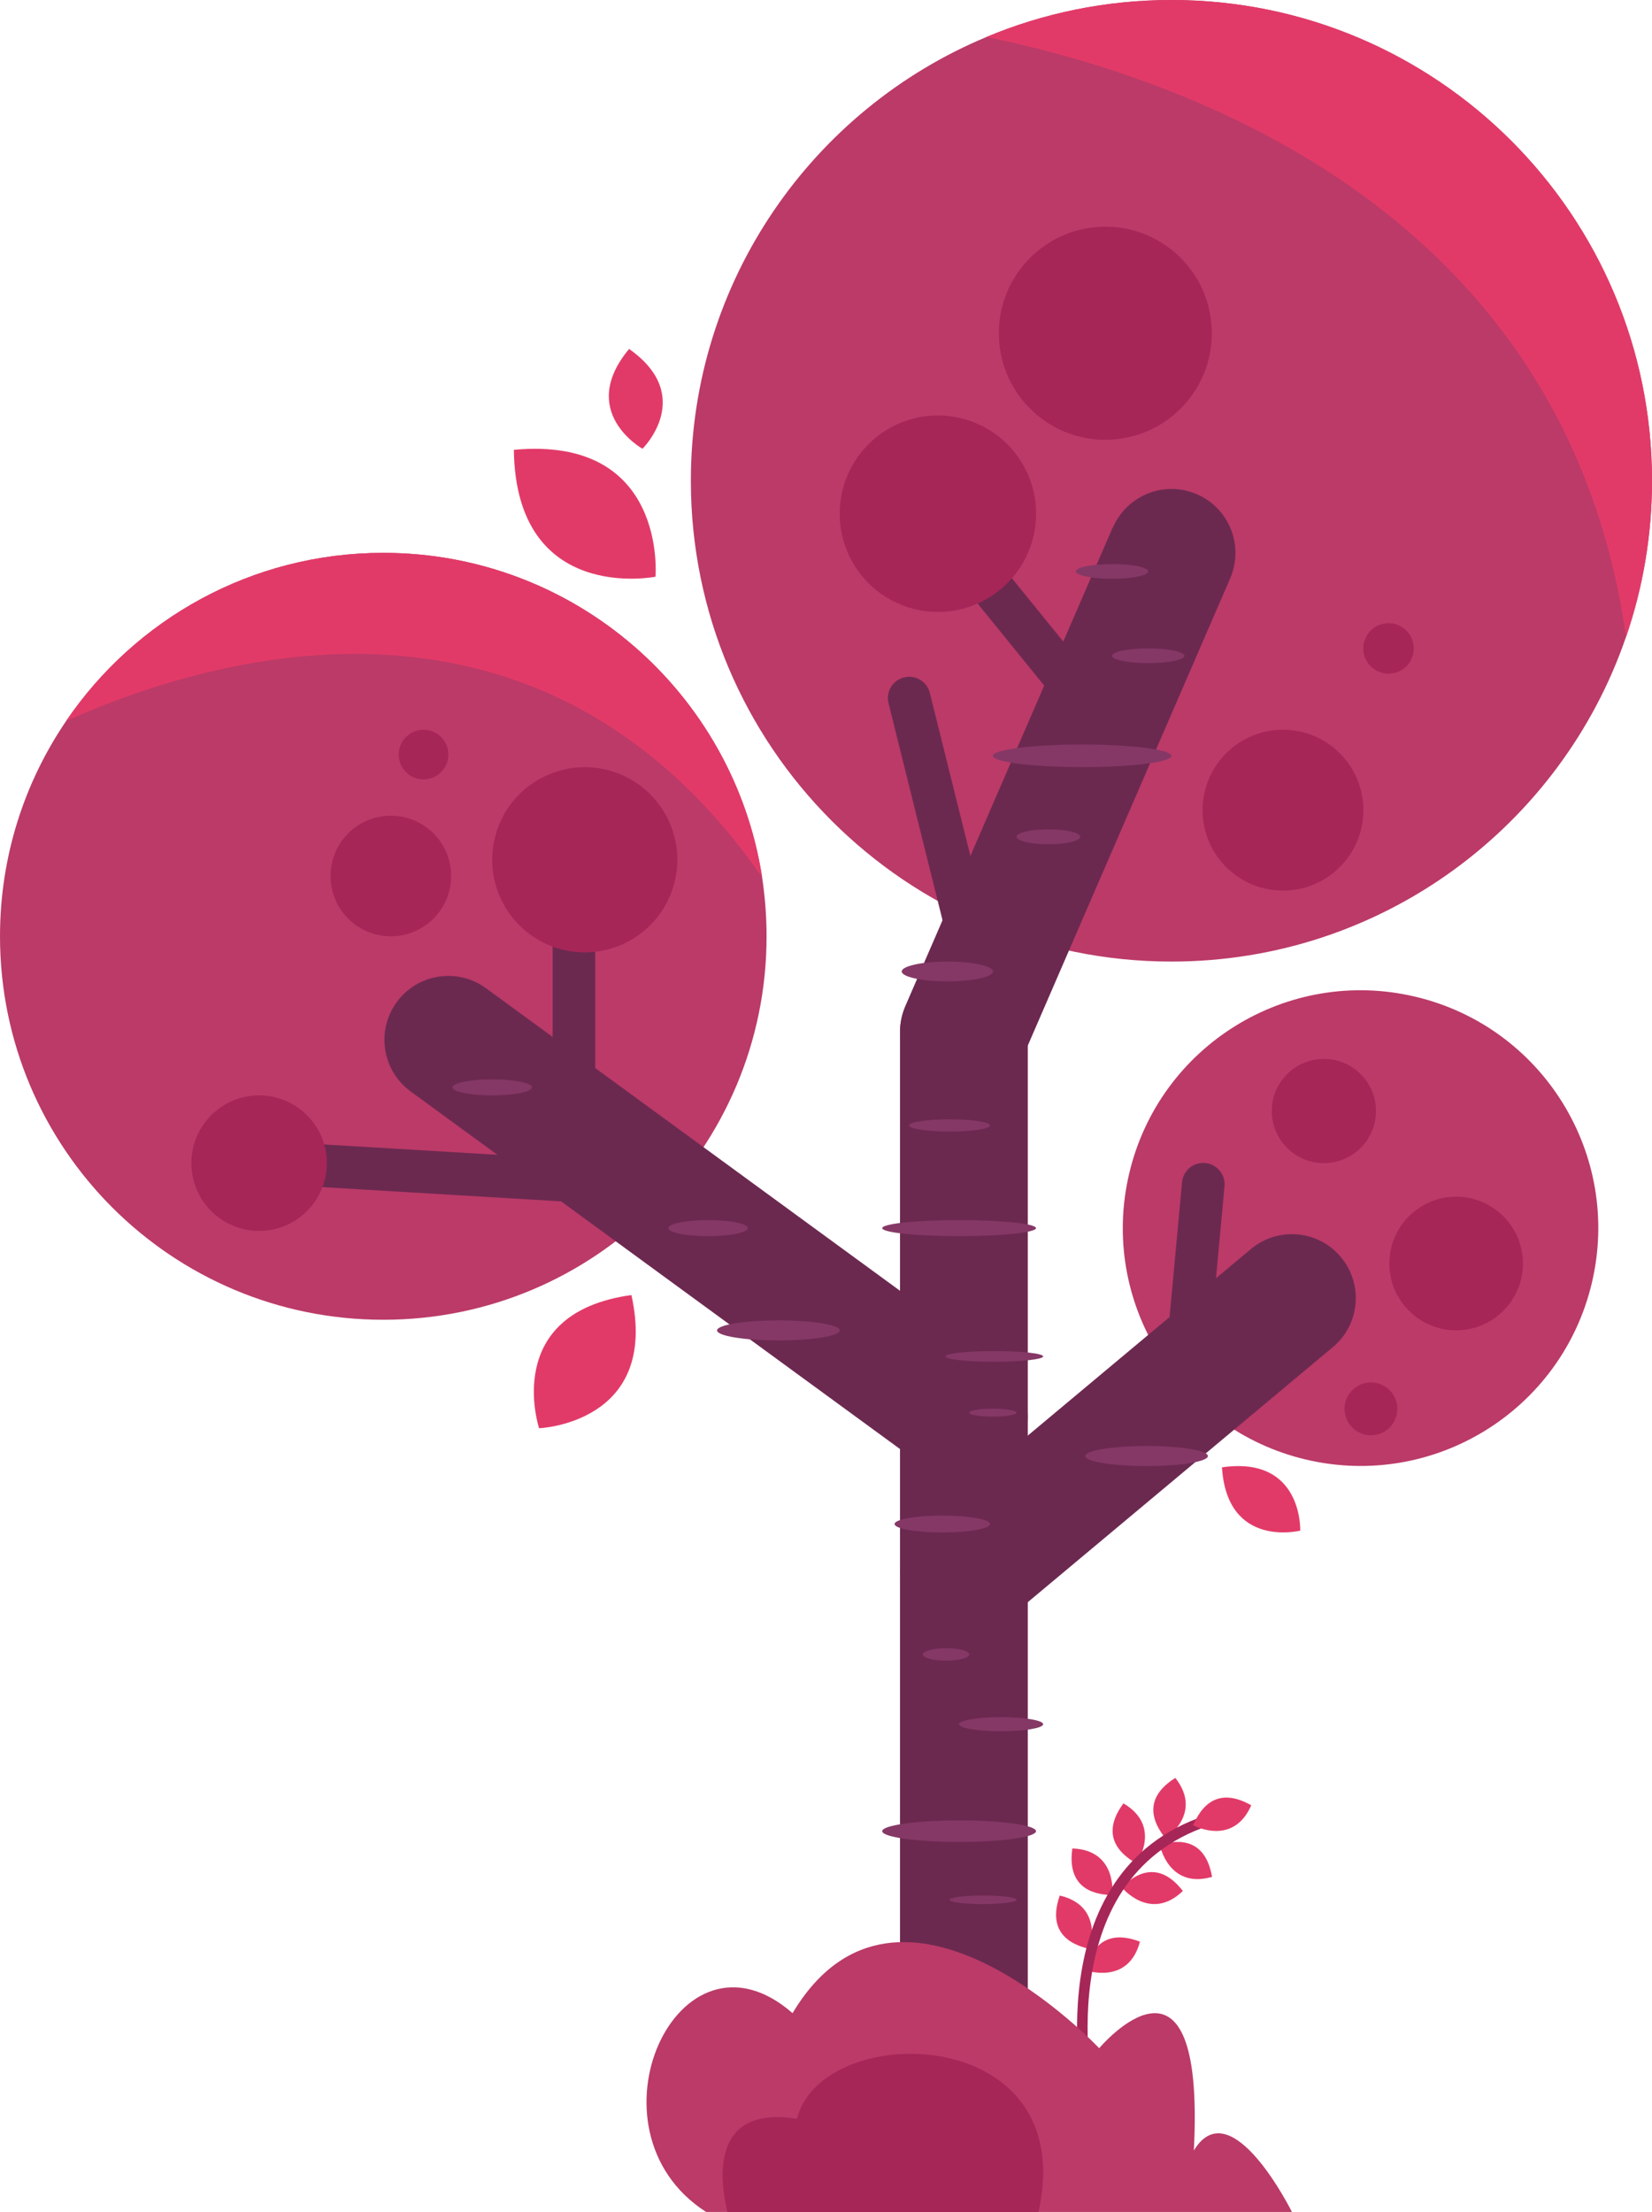 <?xml version="1.0" encoding="UTF-8"?>
<svg id="_Слой_2" data-name="Слой 2" xmlns="http://www.w3.org/2000/svg" viewBox="0 0 155.12 207.61">
  <defs>
    <style>
      .cls-1 {
        fill: #e23a68;
      }

      .cls-2 {
        fill: #6c2950;
      }

      .cls-3 {
        fill: #a62658;
      }

      .cls-4 {
        fill: #853866;
      }

      .cls-5 {
        fill: #bb3a68;
      }
    </style>
  </defs>
  <g id="OBJECTS">
    <g>
      <g>
        <g>
          <path class="cls-1" d="m109.41,172.58c.02-.23-3.07-3.19.95-5.71,2.66,3.38-.95,5.71-.95,5.71Z"/>
          <path class="cls-1" d="m106.68,174.93c-.07-.22-4.02-1.85-1.19-5.67,3.7,2.18,1.19,5.67,1.19,5.67Z"/>
          <path class="cls-1" d="m104.44,177.91c-.16-.16-4.42.29-3.75-4.42,4.29.15,3.75,4.42,3.75,4.42Z"/>
          <path class="cls-1" d="m102.33,182.97c-.13-.19-4.39-.57-2.82-5.06,4.18.98,2.82,5.06,2.82,5.06Z"/>
          <path class="cls-1" d="m108.89,173.11c.2.1,4.11-1.63,4.92,3.05-4.13,1.18-4.92-3.05-4.92-3.05Z"/>
          <path class="cls-1" d="m105.29,177.1c.23,0,2.87-3.37,5.78.38-3.1,2.98-5.78-.38-5.78-.38Z"/>
          <path class="cls-1" d="m101.9,184.91c.19-.12.7-4.37,5.14-2.67-1.1,4.15-5.14,2.67-5.14,2.67Z"/>
          <path class="cls-3" d="m101.8,197.29c-.05-.21-4.73-21.57,11.46-26.91l.31.95c-15.33,5.06-10.85,25.54-10.8,25.74l-.97.22Z"/>
          <path class="cls-1" d="m112,171.3c.21-.09,1.35-4.21,5.49-1.86-1.72,3.94-5.49,1.86-5.49,1.86Z"/>
        </g>
        <path class="cls-5" d="m71.98,87.88c0,19.88-16.11,35.99-35.99,35.99S0,107.76,0,87.88c0-7.49,2.29-14.45,6.21-20.21,6.48-9.53,17.4-15.78,29.78-15.78,17.99,0,32.9,13.2,35.57,30.44.27,1.81.42,3.66.42,5.55Z"/>
        <path class="cls-5" d="m155.12,45.12c0,5.13-.86,10.07-2.44,14.66-6.08,17.73-22.89,30.47-42.68,30.47-24.93,0-45.13-20.21-45.13-45.13,0-18.77,11.46-34.86,27.76-41.65,5.35-2.24,11.22-3.47,17.37-3.47,24.92,0,45.12,20.2,45.12,45.12Z"/>
        <circle class="cls-5" cx="127.75" cy="115.28" r="22.32" transform="translate(-13.79 213.12) rotate(-76.72)"/>
        <path class="cls-2" d="m96.51,207.61h-12v-110.76c0-.82.17-1.63.49-2.39l19.49-44.96,11.01,4.77-18.99,43.82v109.51Z"/>
        <path class="cls-2" d="m90.5,138.96c-1.23,0-2.47-.38-3.53-1.16l-48.41-35.36c-2.68-1.95-3.26-5.71-1.31-8.38,1.95-2.68,5.71-3.26,8.38-1.31l48.41,35.36c2.68,1.95,3.26,5.71,1.31,8.38-1.17,1.61-3,2.46-4.85,2.46Z"/>
        <path class="cls-2" d="m90.51,153.57c-1.72,0-3.42-.73-4.61-2.15-2.12-2.54-1.79-6.33.76-8.45l30.8-25.74c2.54-2.12,6.33-1.79,8.45.76,2.12,2.54,1.79,6.33-.76,8.45l-30.8,25.74c-1.12.94-2.49,1.4-3.84,1.4Z"/>
        <path class="cls-2" d="m90.51,102.86c-.8,0-1.61-.16-2.38-.5-3.04-1.32-4.44-4.85-3.12-7.89l19.49-44.96c1.32-3.04,4.85-4.44,7.89-3.12,3.04,1.32,4.44,4.85,3.12,7.89l-19.49,44.96c-.98,2.26-3.19,3.62-5.51,3.62Z"/>
        <path class="cls-2" d="m103.21,69.54c-.58,0-1.16-.25-1.55-.74l-12.7-15.65c-.7-.86-.57-2.12.29-2.81.86-.7,2.12-.56,2.81.29l12.7,15.65c.7.86.57,2.12-.29,2.81-.37.3-.82.45-1.26.45Z"/>
        <path class="cls-2" d="m53.89,108.2c-1.1,0-2-.9-2-2v-18.33c0-1.1.9-2,2-2s2,.9,2,2v18.33c0,1.1-.9,2-2,2Z"/>
        <path class="cls-2" d="m92.2,94.95c-.9,0-1.71-.61-1.94-1.52l-6.83-27.43c-.27-1.07.39-2.16,1.46-2.42,1.08-.27,2.16.39,2.42,1.46l6.83,27.43c.27,1.07-.39,2.16-1.46,2.42-.16.04-.33.06-.48.06Z"/>
        <path class="cls-2" d="m111.22,132.27c-.06,0-.12,0-.19,0-1.1-.1-1.91-1.08-1.81-2.17l1.77-19.13c.1-1.1,1.07-1.92,2.18-1.81,1.1.1,1.91,1.08,1.81,2.17l-1.77,19.13c-.1,1.04-.97,1.82-1.99,1.82Z"/>
        <path class="cls-2" d="m59.23,113.14s-.08,0-.12,0l-33.04-1.97c-1.1-.07-1.94-1.01-1.88-2.12.07-1.1,1.01-1.96,2.12-1.88l33.04,1.97c1.1.07,1.94,1.01,1.88,2.12-.06,1.06-.94,1.88-1.99,1.88Z"/>
        <path class="cls-5" d="m121.31,207.61h-55.01c-11.95-7.68-2.63-28.05,8.12-18.66,9.99-16.73,28.79,3.29,28.79,3.29,0,0,10.01-11.91,8.89,9.6,3.49-5.76,9.21,5.77,9.21,5.77Z"/>
        <circle class="cls-3" cx="24.33" cy="109.17" r="6.36"/>
        <circle class="cls-3" cx="54.91" cy="80.69" r="8.69" transform="translate(-26.7 27.16) rotate(-22.5)"/>
        <circle class="cls-3" cx="88.07" cy="48.22" r="9.22" transform="translate(26.36 127.42) rotate(-80.78)"/>
        <path class="cls-3" d="m129.2,104.28c0,2.7-2.19,4.89-4.89,4.89s-4.89-2.19-4.89-4.89,2.19-4.89,4.89-4.89,4.89,2.19,4.89,4.89Z"/>
        <circle class="cls-3" cx="128.73" cy="132.23" r="2.48"/>
        <circle class="cls-3" cx="136.73" cy="118.59" r="6.27"/>
        <path class="cls-3" d="m42.36,82.22c0,3.13-2.53,5.66-5.66,5.66s-5.66-2.53-5.66-5.66,2.53-5.66,5.66-5.66,5.66,2.53,5.66,5.66Z"/>
        <path class="cls-3" d="m42.1,70.82c0,1.28-1.04,2.33-2.33,2.33s-2.33-1.04-2.33-2.33,1.04-2.33,2.33-2.33,2.33,1.04,2.33,2.33Z"/>
        <circle class="cls-3" cx="103.79" cy="31.28" r="10" transform="translate(8.28 82.55) rotate(-45)"/>
        <circle class="cls-3" cx="120.47" cy="76.04" r="7.55" transform="translate(26.11 182.77) rotate(-80.78)"/>
        <path class="cls-3" d="m132.75,60.86c0,1.31-1.06,2.37-2.37,2.37s-2.37-1.06-2.37-2.37,1.06-2.37,2.37-2.37,2.37,1.06,2.37,2.37Z"/>
        <path class="cls-1" d="m50.62,134.05s-3.6-10.81,8.67-12.5c2.66,12.06-8.67,12.5-8.67,12.5Z"/>
        <path class="cls-1" d="m61.55,54.13s-13.11,2.62-13.3-11.91c14.44-1.35,13.3,11.91,13.3,11.91Z"/>
        <path class="cls-1" d="m60.33,42.12s-6.18-3.45-1.26-9.37c6.28,4.42,1.26,9.37,1.26,9.37Z"/>
        <path class="cls-1" d="m122.09,143.66s-6.86,1.74-7.35-5.94c7.6-1.1,7.35,5.94,7.35,5.94Z"/>
        <path class="cls-3" d="m97.51,207.61h-29.21c-.79-3.33-1.43-10.02,6.53-8.74,2.35-9.37,26.68-9.06,22.68,8.74Z"/>
      </g>
      <path class="cls-1" d="m155.12,45.12c0,5.13-.86,10.07-2.44,14.66C147.11,20.31,112.42,7.55,92.63,3.47c5.35-2.24,11.22-3.47,17.37-3.47,24.92,0,45.12,20.2,45.12,45.12Z"/>
      <path class="cls-1" d="m71.56,82.33c-20.63-29.59-50.91-21.12-65.35-14.66,6.48-9.53,17.4-15.78,29.78-15.78,17.99,0,32.9,13.2,35.57,30.44Z"/>
      <ellipse class="cls-4" cx="90.06" cy="171.87" rx="7.22" ry="1.01"/>
      <ellipse class="cls-4" cx="94" cy="161.83" rx="3.95" ry=".66"/>
      <path class="cls-4" d="m92.96,143.04c0,.44-2.01.79-4.48.79s-4.48-.35-4.48-.79,2.01-.79,4.48-.79,4.48.35,4.48.79Z"/>
      <path class="cls-4" d="m97.95,127.31c0,.27-2.05.5-4.58.5s-4.58-.22-4.58-.5,2.05-.5,4.58-.5,4.58.22,4.58.5Z"/>
      <path class="cls-4" d="m97.28,115.27c0,.41-3.23.75-7.22.75s-7.22-.33-7.22-.75,3.23-.75,7.22-.75,7.22.33,7.22.75Z"/>
      <ellipse class="cls-4" cx="89.16" cy="105.63" rx="3.8" ry=".57"/>
      <path class="cls-4" d="m95.45,132.59c0,.2-1,.37-2.22.37s-2.22-.16-2.22-.37,1-.37,2.22-.37,2.22.16,2.22.37Z"/>
      <path class="cls-4" d="m91.01,155.28c0,.32-.97.58-2.18.58s-2.18-.26-2.18-.58.97-.58,2.18-.58,2.18.26,2.18.58Z"/>
      <path class="cls-4" d="m95.45,178.31c0,.22-1.41.4-3.14.4s-3.14-.18-3.14-.4,1.41-.4,3.14-.4,3.14.18,3.14.4Z"/>
      <path class="cls-4" d="m93.23,91.18c0,.52-1.92.93-4.28.93s-4.28-.42-4.28-.93,1.92-.93,4.28-.93,4.28.42,4.28.93Z"/>
      <ellipse class="cls-4" cx="98.44" cy="78.54" rx="2.99" ry=".7"/>
      <path class="cls-4" d="m109.99,70.94c0,.59-3.75,1.06-8.38,1.06s-8.38-.48-8.38-1.06,3.75-1.06,8.38-1.06,8.38.48,8.38,1.06Z"/>
      <path class="cls-4" d="m111.22,61.55c0,.38-1.52.69-3.4.69s-3.4-.31-3.4-.69,1.52-.69,3.4-.69,3.4.31,3.4.69Z"/>
      <path class="cls-4" d="m107.82,53.63c0,.38-1.52.69-3.4.69s-3.4-.31-3.4-.69,1.52-.69,3.4-.69,3.4.31,3.4.69Z"/>
      <path class="cls-4" d="m70.22,115.27c0,.41-1.67.75-3.73.75s-3.73-.33-3.73-.75,1.67-.75,3.73-.75,3.73.33,3.73.75Z"/>
      <ellipse class="cls-4" cx="46.22" cy="102.06" rx="3.73" ry=".75"/>
      <path class="cls-4" d="m113.42,136.66c0,.52-2.58.94-5.76.94s-5.76-.42-5.76-.94,2.58-.94,5.76-.94,5.76.42,5.76.94Z"/>
      <path class="cls-4" d="m78.85,124.87c0,.52-2.58.94-5.76.94s-5.76-.42-5.76-.94,2.58-.94,5.76-.94,5.76.42,5.76.94Z"/>
    </g>
  </g>
</svg>